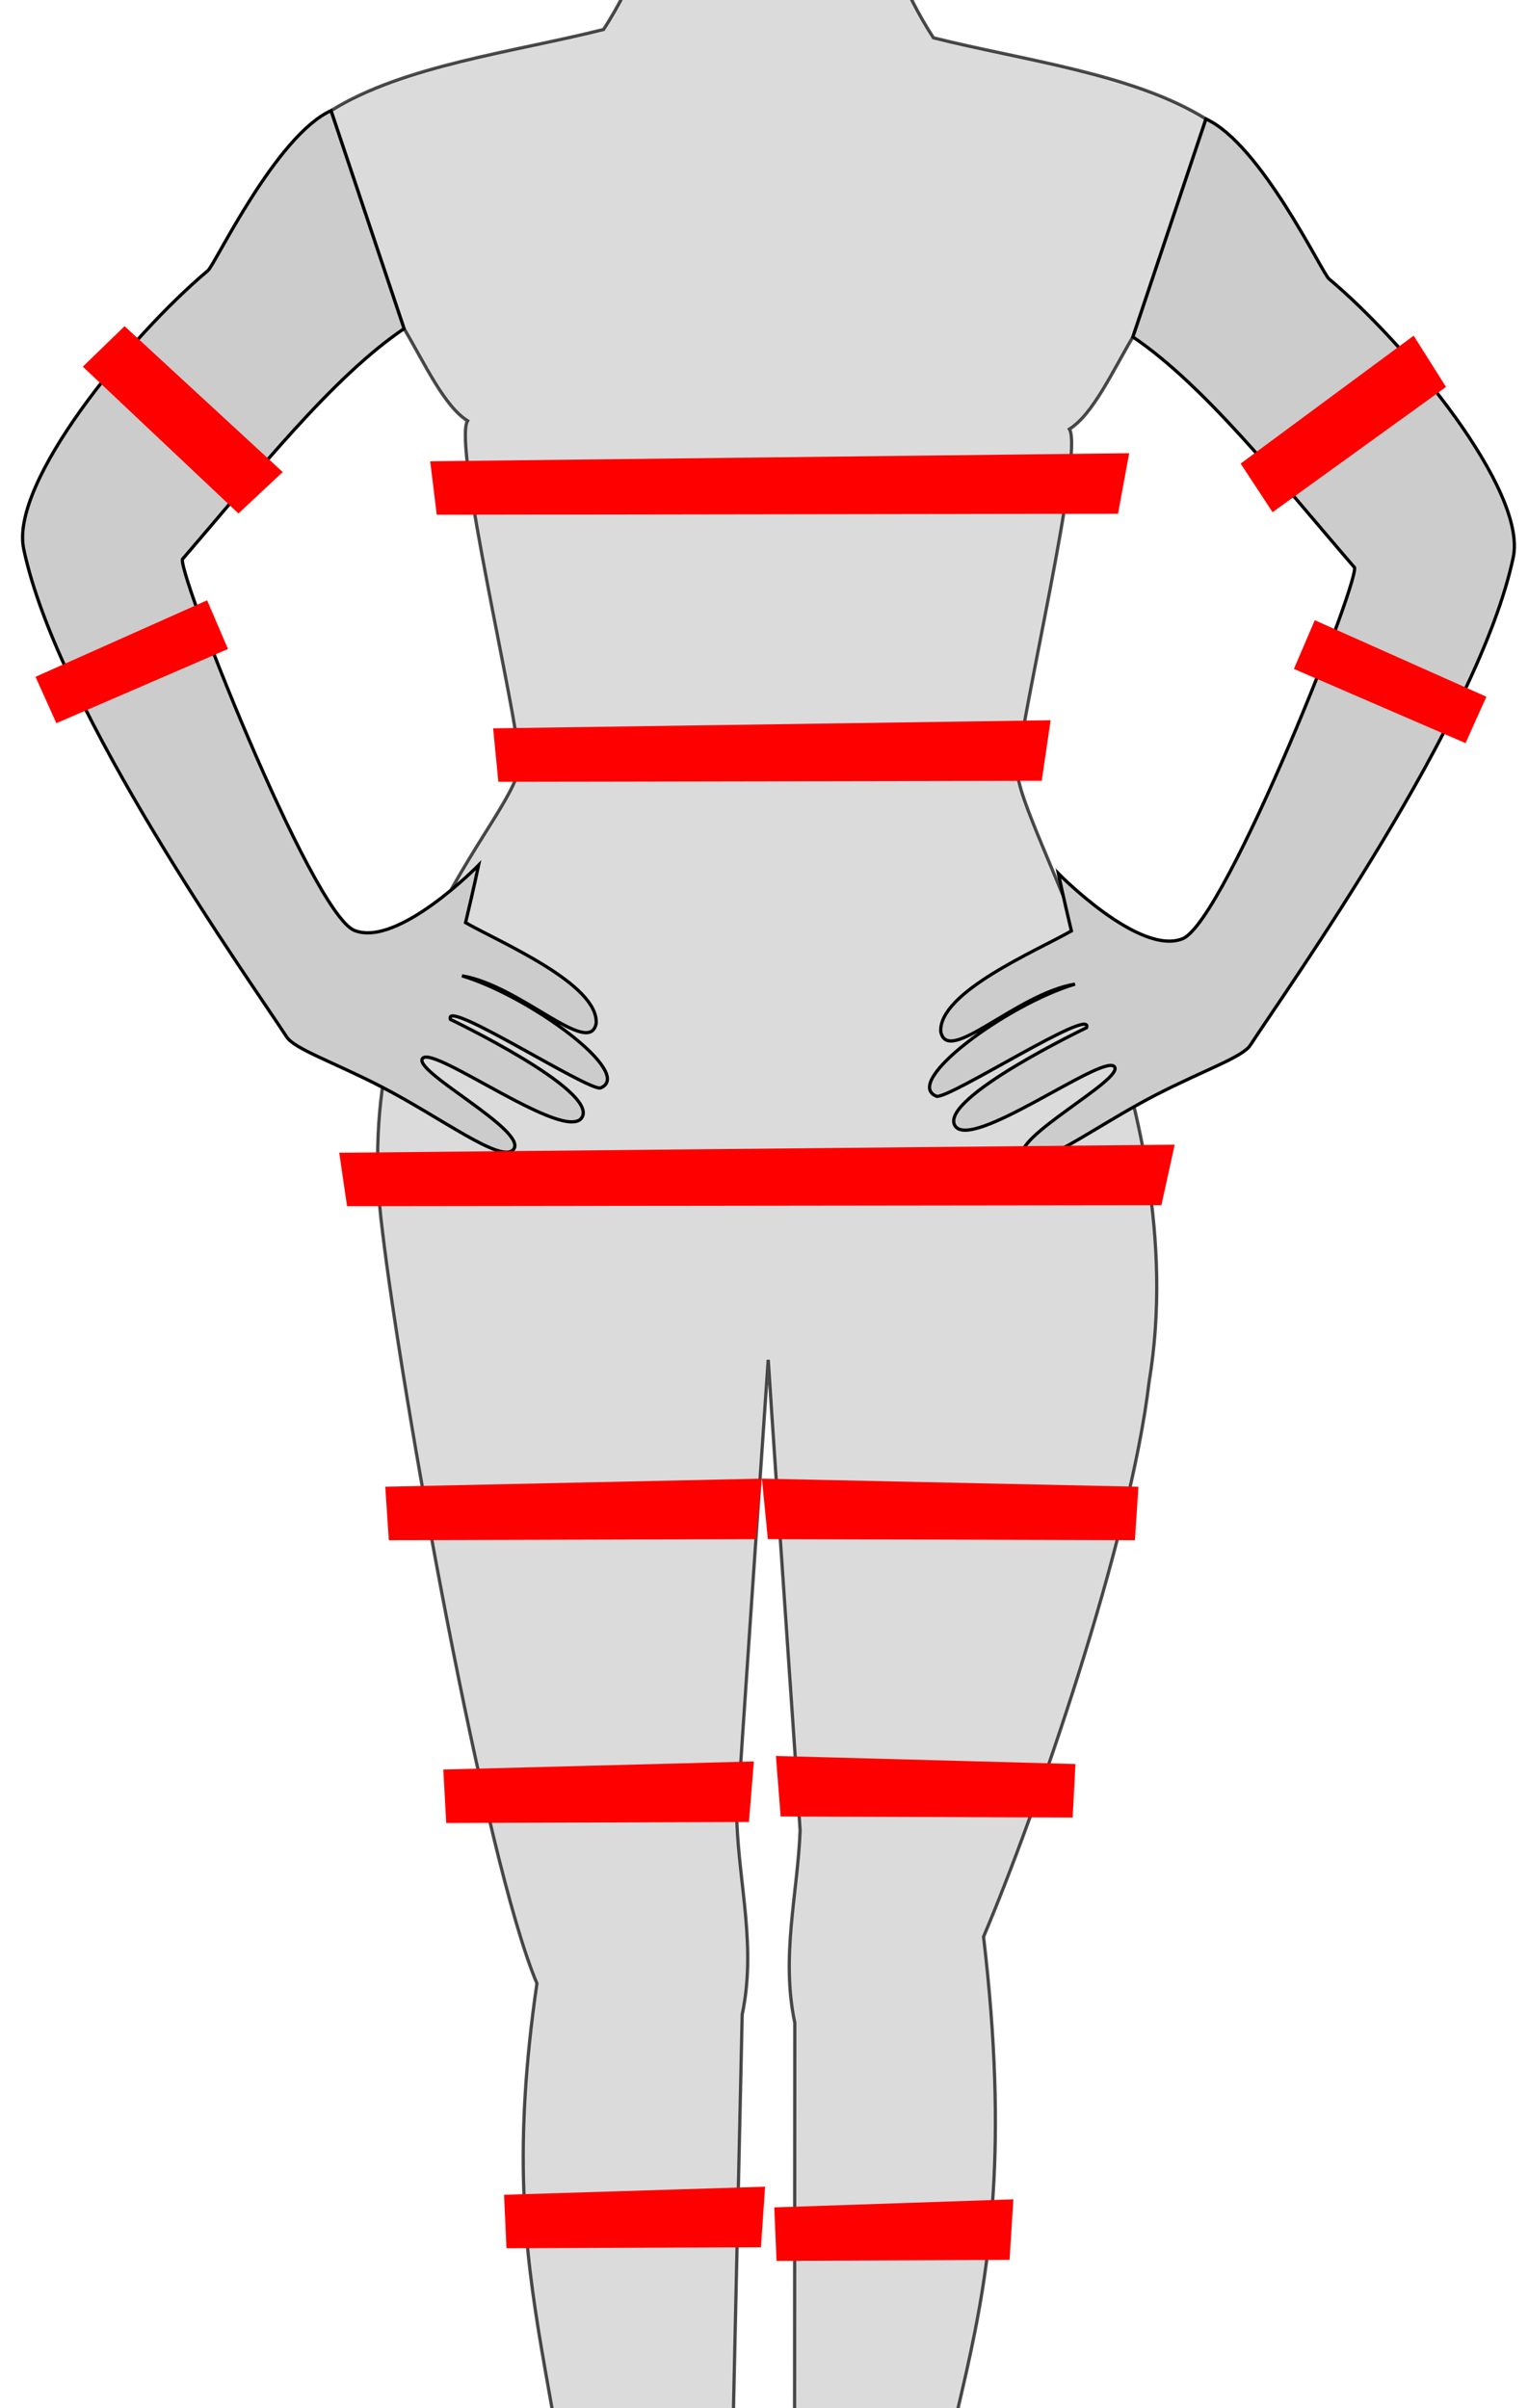 <?xml version="1.0" encoding="UTF-8" standalone="no"?>
<!-- Created with Inkscape (http://www.inkscape.org/) -->

<svg
   xmlns:dc="http://purl.org/dc/elements/1.1/"
   xmlns:cc="http://creativecommons.org/ns#"
   xmlns:rdf="http://www.w3.org/1999/02/22-rdf-syntax-ns#"
   xmlns:svg="http://www.w3.org/2000/svg"
   xmlns="http://www.w3.org/2000/svg"
   xmlns:sodipodi="http://sodipodi.sourceforge.net/DTD/sodipodi-0.dtd"
   xmlns:inkscape="http://www.inkscape.org/namespaces/inkscape"
   width="210mm"
   height="331mm"
   viewBox="0 0 210 331"
   version="1.1"
   id="svg8"
   inkscape:version="0.92.5 (2060ec1f9f, 2020-04-08)"
   sodipodi:docname="perimetria2svg.svg">
  <defs
     id="defs2" />
  <sodipodi:namedview
     id="base"
     pagecolor="#ffffff"
     bordercolor="#666666"
     borderopacity="1.0"
     inkscape:pageopacity="0.0"
     inkscape:pageshadow="2"
     inkscape:zoom="0.24748737"
     inkscape:cx="517.54228"
     inkscape:cy="464.9647"
     inkscape:document-units="mm"
     inkscape:current-layer="layer1"
     showgrid="false"
     inkscape:snap-global="false"
     inkscape:window-width="1366"
     inkscape:window-height="685"
     inkscape:window-x="0"
     inkscape:window-y="28"
     inkscape:window-maximized="1" />
  <g
     inkscape:label="Camada 1"
     inkscape:groupmode="layer"
     id="layer1"
     transform="translate(0,34)">
    <g
       id="g1025"
       transform="translate(0,-32.808)">
      <path
         sodipodi:nodetypes="ccccccsccccccccccccccccccccc"
         inkscape:connector-curvature="0"
         id="path1003"
         style="opacity:0.701;fill:#cccccc;stroke:#000000;stroke-width:0.446px;stroke-linecap:butt;stroke-linejoin:miter;stroke-opacity:1"
         d="m 105.836,-33.848 c -4.539,0.025 -11.036,1.715 -15.321,1.567 0.752,10.97 0.861,22.085 -7.571,35.142 C 70.619,5.959 55.471,7.791 45.492,14.018 l 10.041,29.963 c 2.828,4.775 5.499,10.647 8.721,12.662 -2.014,3.297 6.669,39.545 7.135,46.762 0.465,7.216 -23.724,26.875 -18.843,64.52 2.582,21.882 14.079,86.61 21.242,103.494 -6.54,45.004 5.991,54.288 6.99,105.377 l 19.016,-1.083 2.212,-100.023 c 1.935,-9.183 -0.396,-17.656 -0.731,-26.461 0.711,-11.202 3.26,-48.289 4.305,-63.522 0.992,15.575 3.65,53.18 4.379,64.662 -0.335,8.805 -2.666,17.277 -0.731,26.461 l -0.056,98.511 16.748,-1.185 c -0.765,-43.831 16.072,-51.343 9.257,-109.156 7.164,-16.884 20.173,-54.398 22.755,-76.28 6.393,-38.4 -18.553,-76.958 -18.087,-84.175 0.465,-7.216 9.149,-43.465 7.135,-46.762 3.222,-2.014 5.893,-7.887 8.721,-12.662 l 10.041,-29.963 c -9.98,-6.226 -25.127,-8.058 -37.453,-11.156 -8.432,-13.057 -8.323,-24.173 -7.571,-35.142 -2.806,0.097 -6.559,-0.592 -10.092,-1.088 -0.78,-1.229 -2.54,-1.631 -4.787,-1.619 z" />
      <path
         inkscape:connector-curvature="0"
         style="fill:#cccccc;stroke:#000000;stroke-width:0.446px;stroke-linecap:butt;stroke-linejoin:miter;stroke-opacity:1"
         d="m 45.492,14.017 c -7.595,3.465 -15.959,21.18 -16.909,21.977 -10.774,9.047 -27.242,29.148 -25.326,38.267 4.694,22.337 31.109,59.315 36.132,67.051 1.086,1.673 6.261,3.386 12.98,6.839 8.191,4.209 16.553,10.64 18.2,8.641 2.106,-2.558 -14.132,-10.866 -12.462,-12.548 1.671,-1.683 19.864,11.861 21.908,8.092 2.044,-3.769 -18.108,-13.416 -18.108,-13.416 -1.103,-3.096 18.74,9.766 20.612,9.424 4.832,-1.943 -9.691,-12.621 -19.03,-15.417 8.066,1.338 17.508,11.311 18.448,6.525 0.302,-5.413 -13.199,-11.124 -17.953,-13.832 1.197,-5.028 1.793,-7.902 1.793,-7.902 0,0 -11.12,11.363 -17.071,8.97 C 42.756,124.296 23.614,75.586 25.148,75.586 35.379,63.711 45.705,50.608 55.533,43.98 Z"
         id="path1001"
         sodipodi:nodetypes="cssssszzcccccczccc" />
      <path
         inkscape:connector-curvature="0"
         sodipodi:nodetypes="cssssszzcccccczccc"
         id="path1009"
         d="m 165.739,15.157 c 7.595,3.465 15.959,21.18 16.909,21.977 10.774,9.047 27.242,29.148 25.326,38.267 -4.694,22.337 -31.109,59.315 -36.132,67.051 -1.086,1.673 -6.261,3.386 -12.98,6.839 -8.191,4.209 -16.553,10.64 -18.2,8.641 -2.106,-2.558 14.132,-10.866 12.462,-12.548 -1.671,-1.683 -19.864,11.861 -21.908,8.092 -2.044,-3.769 18.108,-13.416 18.108,-13.416 1.103,-3.096 -18.74,9.766 -20.612,9.424 -4.832,-1.943 9.691,-12.621 19.03,-15.417 -8.066,1.338 -17.508,11.311 -18.448,6.525 -0.302,-5.413 13.199,-11.124 17.953,-13.832 -1.197,-5.028 -1.793,-7.902 -1.793,-7.902 0,0 11.12,11.363 17.071,8.97 5.951,-2.392 25.093,-51.102 23.559,-51.102 -10.231,-11.875 -20.557,-24.978 -30.385,-31.606 z"
         style="fill:#cccccc;stroke:#000000;stroke-width:0.446px;stroke-linecap:butt;stroke-linejoin:miter;stroke-opacity:1" />
      <path
         inkscape:connector-curvature="0"
         style="fill:#ff0000;stroke:none;stroke-width:0.446px;stroke-linecap:butt;stroke-linejoin:miter;stroke-opacity:1"
         d="M 4.878,91.832 28.465,81.313 31.334,88.007 7.746,98.207 Z"
         id="path857" />
      <path
         inkscape:connector-curvature="0"
         id="path857-4"
         d="M 17.12,43.636 38.855,63.687 32.768,69.381 11.381,49.2 Z"
         style="fill:#ff0000;stroke:none;stroke-width:0.51px;stroke-linecap:butt;stroke-linejoin:miter;stroke-opacity:1" />
      <path
         inkscape:connector-curvature="0"
         style="fill:#ff0000;stroke:none;stroke-width:0.91px;stroke-linecap:butt;stroke-linejoin:miter;stroke-opacity:1"
         d="m 59.124,62.209 96.063,-1.111 -1.53,8.321 -93.632,0.139 z"
         id="path857-4-4"
         sodipodi:nodetypes="ccccc" />
      <path
         inkscape:connector-curvature="0"
         style="fill:#ff0000;stroke:none;stroke-width:0.51px;stroke-linecap:butt;stroke-linejoin:miter;stroke-opacity:1"
         d="m 170.508,62.524 23.779,-17.58 4.448,7.049 -23.841,17.212 z"
         id="path857-4-3" />
      <path
         inkscape:connector-curvature="0"
         id="path857-40"
         d="m 204.283,94.57 -23.588,-10.519 -2.869,6.694 23.588,10.2 z"
         style="fill:#ff0000;stroke:none;stroke-width:0.446px;stroke-linecap:butt;stroke-linejoin:miter;stroke-opacity:1" />
      <path
         inkscape:connector-curvature="0"
         sodipodi:nodetypes="ccccc"
         id="path857-4-4-0"
         d="m 67.772,98.913 76.619,-1.111 -1.221,8.321 -74.68,0.139 z"
         style="fill:#ff0000;stroke:none;stroke-width:0.813px;stroke-linecap:butt;stroke-linejoin:miter;stroke-opacity:1" />
      <path
         inkscape:connector-curvature="0"
         style="fill:#ff0000;stroke:none;stroke-width:0.995px;stroke-linecap:butt;stroke-linejoin:miter;stroke-opacity:1"
         d="m 46.62,157.244 114.824,-1.111 -1.829,8.321 -111.918,0.139 z"
         id="path857-4-4-0-9"
         sodipodi:nodetypes="ccccc" />
      <path
         inkscape:connector-curvature="0"
         sodipodi:nodetypes="ccccc"
         id="path857-4-4-0-9-6"
         d="m 52.95,203.145 51.756,-1.111 -0.824,8.321 -50.446,0.139 z"
         style="fill:#ff0000;stroke:none;stroke-width:0.668px;stroke-linecap:butt;stroke-linejoin:miter;stroke-opacity:1" />
      <path
         inkscape:connector-curvature="0"
         style="fill:#ff0000;stroke:none;stroke-width:0.668px;stroke-linecap:butt;stroke-linejoin:miter;stroke-opacity:1"
         d="m 156.463,203.145 -51.756,-1.111 0.824,8.321 50.446,0.139 z"
         id="path857-4-4-0-9-6-2"
         sodipodi:nodetypes="ccccc" />
      <path
         inkscape:connector-curvature="0"
         sodipodi:nodetypes="ccccc"
         id="path857-4-4-0-9-6-5"
         d="m 60.925,242.016 42.685,-1.111 -0.68,8.321 -41.605,0.139 z"
         style="fill:#ff0000;stroke:none;stroke-width:0.607px;stroke-linecap:butt;stroke-linejoin:miter;stroke-opacity:1" />
      <path
         inkscape:connector-curvature="0"
         style="fill:#ff0000;stroke:none;stroke-width:0.596px;stroke-linecap:butt;stroke-linejoin:miter;stroke-opacity:1"
         d="m 147.807,241.26 -41.173,-1.111 0.656,8.321 40.131,0.139 z"
         id="path857-4-4-0-9-6-2-6"
         sodipodi:nodetypes="ccccc" />
      <path
         inkscape:connector-curvature="0"
         sodipodi:nodetypes="ccccc"
         id="path857-4-4-0-9-6-5-2"
         d="m 69.272,300.464 35.881,-1.111 -0.572,8.321 -34.973,0.139 z"
         style="fill:#ff0000;stroke:none;stroke-width:0.556px;stroke-linecap:butt;stroke-linejoin:miter;stroke-opacity:1" />
      <path
         inkscape:connector-curvature="0"
         sodipodi:nodetypes="ccccc"
         id="path857-4-4-0-9-6-5-2-1"
         d="m 106.413,302.197 32.858,-1.111 -0.523,8.321 -32.026,0.139 z"
         style="fill:#ff0000;stroke:none;stroke-width:0.532px;stroke-linecap:butt;stroke-linejoin:miter;stroke-opacity:1" />
    </g>
  </g>
</svg>
